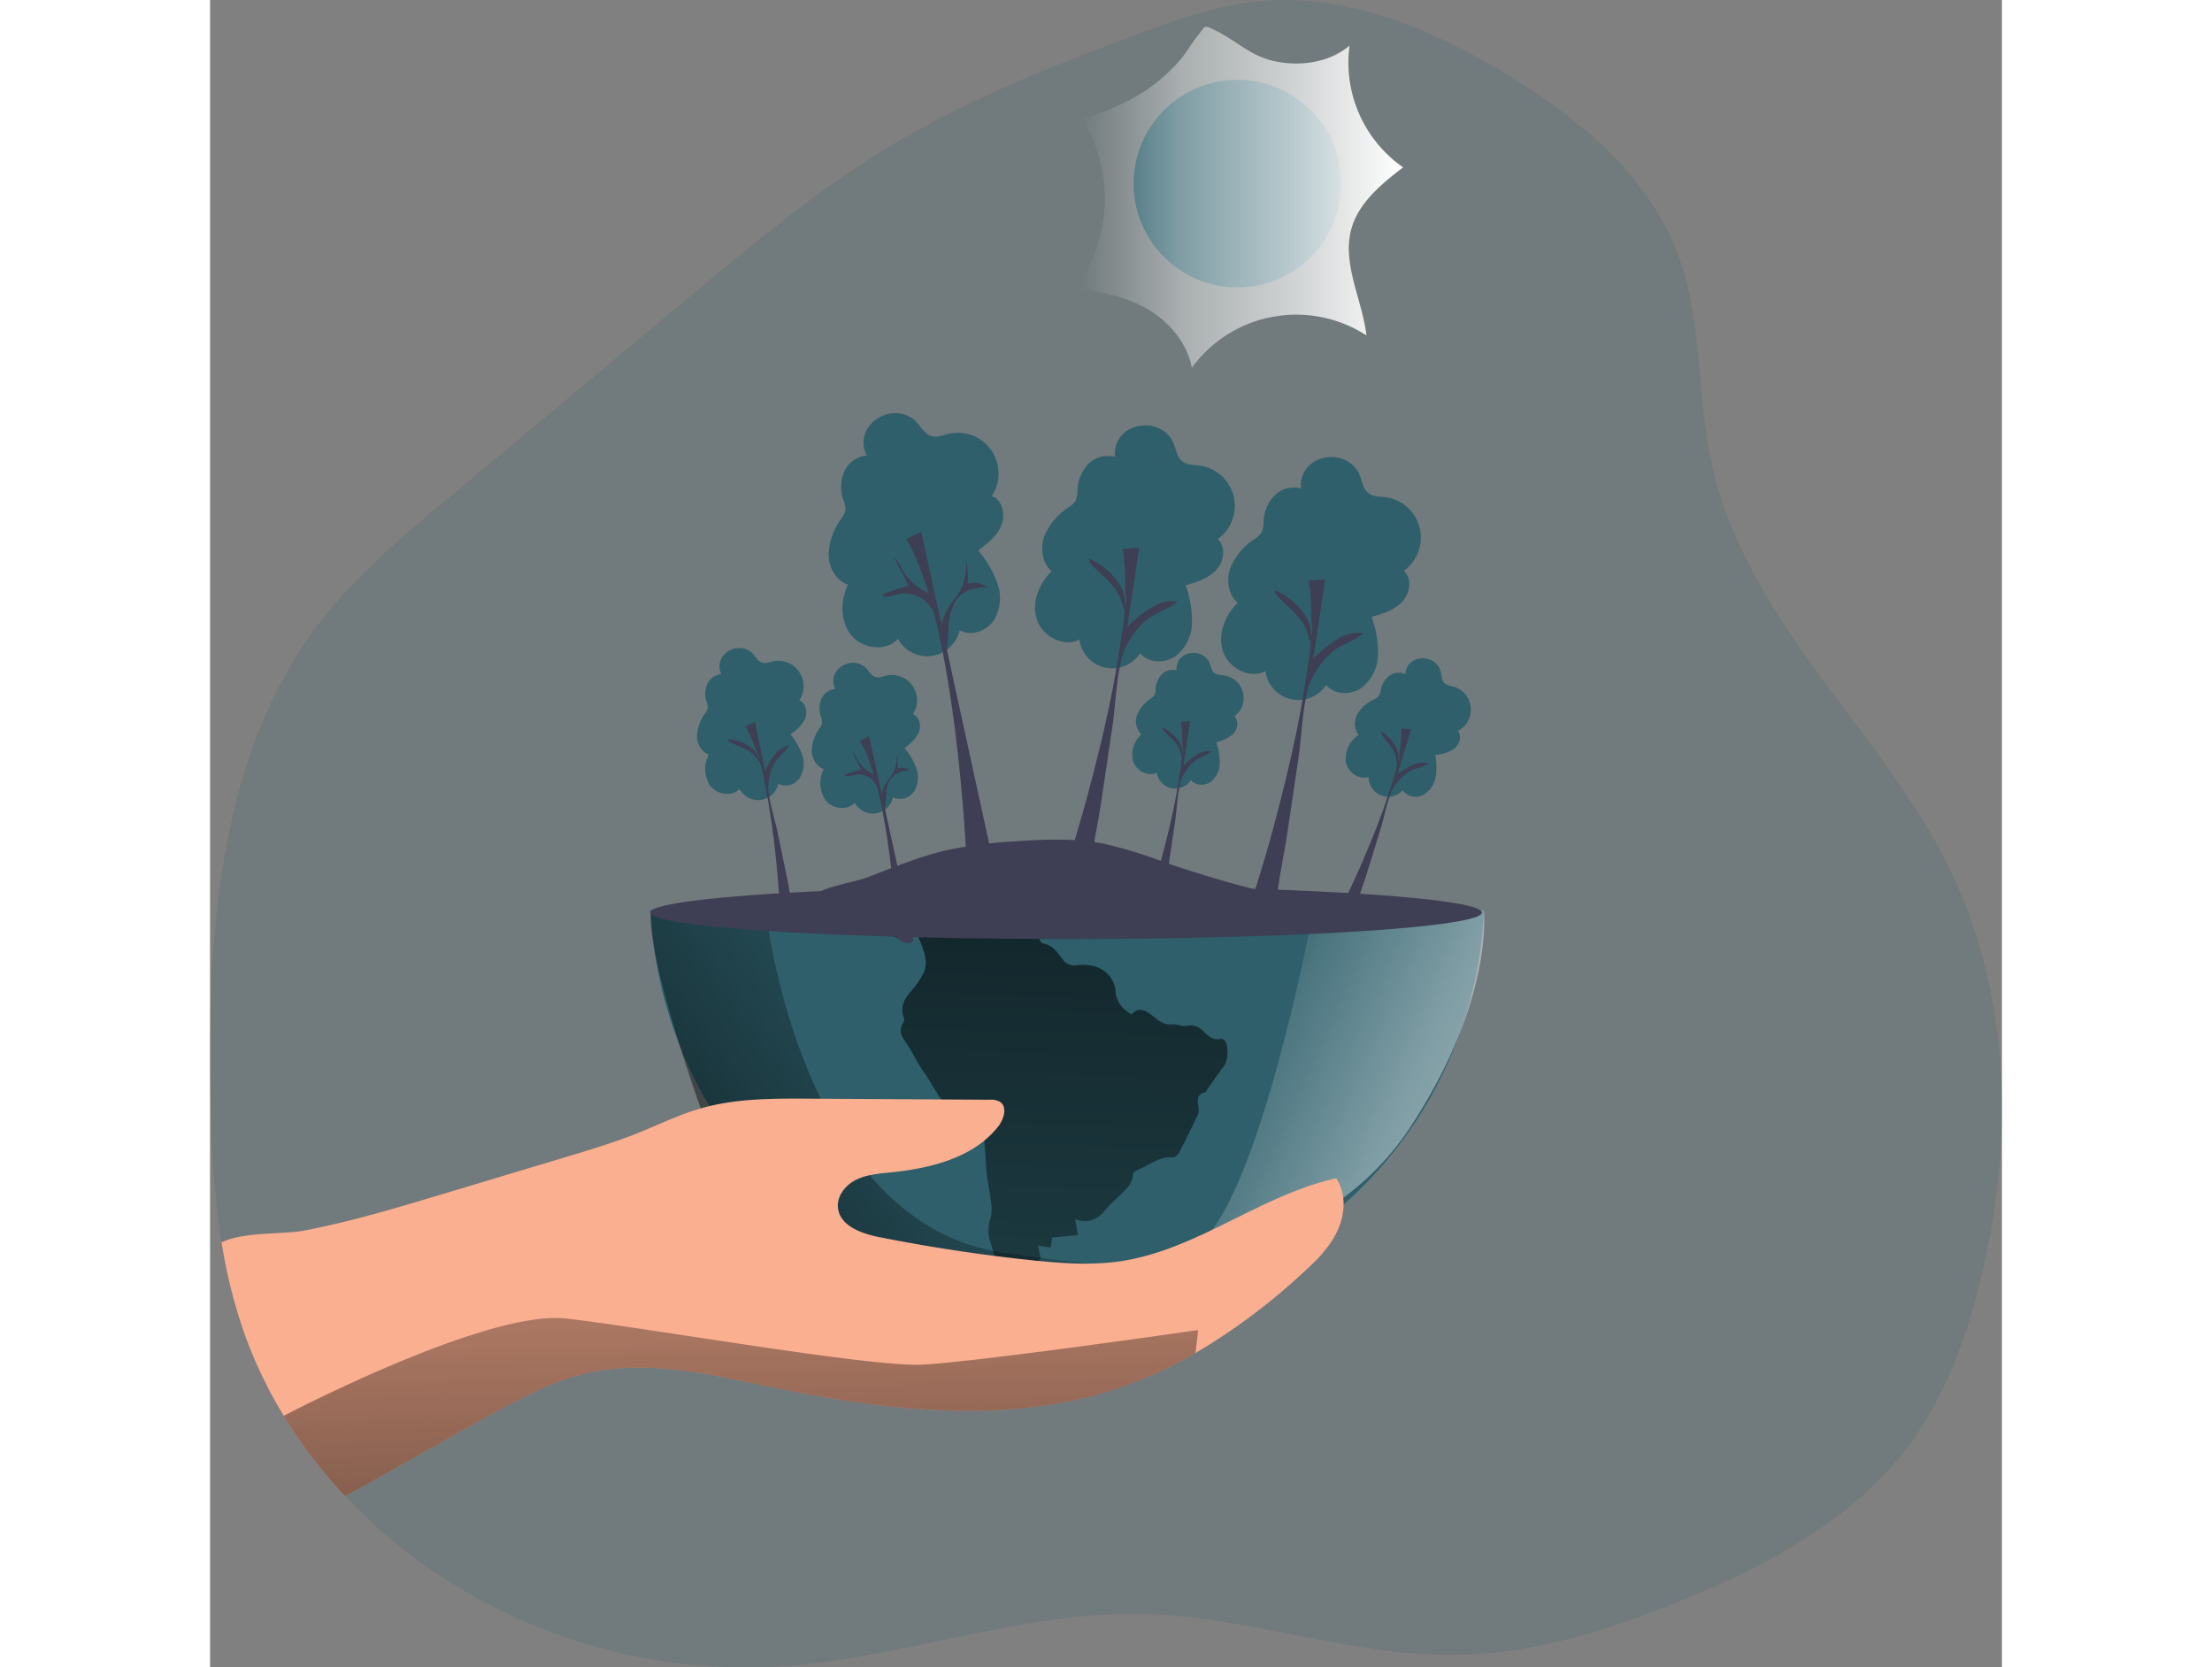 <svg id="Layer_1" data-name="Layer 1" xmlns="http://www.w3.org/2000/svg" xmlns:xlink="http://www.w3.org/1999/xlink" viewBox="0 0 417.8 388.72" width="406" height="306" class="illustration styles_illustrationTablet__1DWOa"><rect x="0" y="0" width="417.8" height="388.72" fill="#808080" stroke="none"/><defs><linearGradient id="linear-gradient" x1="236.3" y1="245.82" x2="387.47" y2="313.61" gradientUnits="userSpaceOnUse"><stop offset="0.02" stop-color="#fff" stop-opacity="0"></stop><stop offset="0.32" stop-color="#fff" stop-opacity="0.39"></stop><stop offset="0.68" stop-color="#fff" stop-opacity="0.68"></stop><stop offset="1" stop-color="#fff"></stop></linearGradient><linearGradient id="linear-gradient-2" x1="88.3" y1="329.8" x2="206.62" y2="242.67" gradientUnits="userSpaceOnUse"><stop offset="0.01"></stop><stop offset="0.13" stop-opacity="0.69"></stop><stop offset="1" stop-opacity="0"></stop></linearGradient><linearGradient id="linear-gradient-3" x1="206.81" y1="138.99" x2="196.06" y2="471.36" xlink:href="#linear-gradient-2"></linearGradient><linearGradient id="linear-gradient-4" x1="209.72" y1="54.01" x2="286.16" y2="54.01" xlink:href="#linear-gradient"></linearGradient><linearGradient id="linear-gradient-5" x1="135.29" y1="447.88" x2="128.84" y2="226.84" xlink:href="#linear-gradient-2"></linearGradient></defs><title>Save the Earthsvg</title><path d="M421.14,305c-3.34,14-8.15,27.86-16.65,39.47-12.93,17.66-33.15,28.44-53.42,36.71-16.71,6.81-34.27,12.38-52.32,12.68-24.51.41-48.29-8.89-72.81-9.53-29-.75-57.07,10.63-86,12.27a130.07,130.07,0,0,1-85.05-25.92,121.72,121.72,0,0,1-15.31-13.75A108.81,108.81,0,0,1,16.2,319.45a119.33,119.33,0,0,1-5.5-21.77c-1.92-11.86-2.43-24-2.63-36.06-.63-38.18,2.58-79.11,26.08-109.21,8.25-10.56,18.64-19.24,28.92-27.83l56.77-47.39c14.85-12.4,29.77-24.84,46.32-34.86,18.3-11.07,38.31-19,58.37-26.42,8.9-3.28,17.94-6.51,27.38-7.53,20.68-2.24,41.06,6.37,58.8,17.23C327.35,35.79,343.36,49,350.21,67.3c5.76,15.32,4.41,32.35,7.81,48.38,7.09,33.47,34.24,57.9,51.12,86.56C427.47,233.36,429.38,270.27,421.14,305Z" transform="translate(-8 -8.02)" fill="#2e5f6b" opacity="0.18" style="isolation: isolate;"></path><path d="M161.1,114.23a6.35,6.35,0,0,0-5.2,3.7,9.16,9.16,0,0,0-.27,6.54,5.91,5.91,0,0,1,.5,2.56,5.15,5.15,0,0,1-1,2,14.93,14.93,0,0,0-2.9,8.28c0,3,1.71,6.05,4.5,7.05-1.78,3.74-1.83,8.54.78,11.76s8.14,3.93,10.9.84a7.74,7.74,0,0,0,14.37-2c2.62,1.47,6.18.24,7.9-2.22a10,10,0,0,0,.92-8.64,25.34,25.34,0,0,0-4.51-7.74c2.14-1.62,4.38-3.35,5.4-5.83s.28-5.91-2.22-6.87a9.5,9.5,0,0,0-9.2-14.65c-1.93.22-3.37,1.35-5.28.52-1.48-.65-2.39-2.61-3.62-3.62C166.71,101.47,157.74,107.28,161.1,114.23Z" transform="translate(-8 -8.02)" fill="#2e5f6b"></path><path d="M305,220.25a97.2,97.2,0,0,1-194.22,0Z" transform="translate(-8 -8.02)" fill="#2e5f6b"></path><path d="M265.28,220.25S251,296.54,235.7,299.31s29.58,5.91,52.17-28.51C307.52,240.87,305,220.25,305,220.25Z" transform="translate(-8 -8.02)" fill="url(#linear-gradient)"></path><path d="M137.64,220.78s7.89,72.07,54.86,79.24,59.88,1.44,59.88,1.44-29,28.68-68.49,17.92-61.48-52.93-61.48-52.93-12.72-35.26-11.65-46.2Z" transform="translate(-8 -8.02)" fill="url(#linear-gradient-2)"></path><g id="o1A6vW"><path d="M169.87,227.58c.2-.28.49-.77.84-1.21.94-1.27,1.89-1.22,2.49.28,1,2.43,2.16,4.89,1.43,7.62a11.26,11.26,0,0,1-1.26,2.3c-1.53,2.76-5.08,4.67-3.6,8.68a1.4,1.4,0,0,1-.1,1.15c-1.26,1.85-.45,3.24.67,4.84,1.56,2.23,2.66,4.79,4.26,7,2.29,3.12,3.61,7,7.07,9.19,1.68,1.06,3.51,1.93,5.09,3.11a4.5,4.5,0,0,1,1.65,2.63c.38,2.76.38,5.57.67,8.35.23,2.23.76,4.45,1,6.68A9.61,9.61,0,0,1,190,292a8.65,8.65,0,0,0-.05,5.64c.54,1.64,1,3.31,1.49,5,1.46,4.59,8.26,8,13.09,6.55l-5.14-2.59c.93-1,1.65-1.73,2.46-2.58l-2.13-1.28,2-1.2c-.22-.95-.44-1.93-.7-3.13l3,.48c.11-.81.21-1.5.33-2.34,1.91-.19,3.83-.35,6-.55-.22-1.28-.43-2.47-.65-3.66,3.26.93,5.24.15,7.39-2.62a33.23,33.23,0,0,1,3.08-3c1.41-1.41,3-2.71,3-5,0-.35.83-.82,1.35-1.05,2.59-1.08,4.84-3.06,8-2.8.47,0,1.18-.66,1.47-1.2,1.49-2.87,2.93-5.79,4.32-8.71a3.2,3.2,0,0,0,.15-1.77c-.2-1.48-.53-2.94,1.48-3.49.3-.09.5-.6.74-.92,1.21-1.71,2.38-3.46,3.66-5.11,1-1.26,1.24-4.82.25-6-.2-.23-.6-.51-.8-.46-2.08.58-3.23-.89-4.46-2a3.89,3.89,0,0,0-3.65-1c-1.06.2-2.26-.47-3.37-.35-2.28.23-3.55-1.3-5.15-2.45-1.24-.88-2.87-1.66-4.27.17-2-1.25-3.51-2.76-3.75-5.14a6.5,6.5,0,0,0-5.07-6.13,10.45,10.45,0,0,0-3.86-.25,3.21,3.21,0,0,1-3.3-1.23c-1.24-1.58-2.33-3.42-4.64-3.84-.37,0-.85-.72-.93-1.17a2.66,2.66,0,0,0-2-2.29,9.9,9.9,0,0,0-1.67-.37,7.07,7.07,0,0,0-2,0,9.62,9.62,0,0,1-7.4-2c-3.26-2.5-8.67-1.2-11,2.19l-.1.14c-.49.7-1,1.41-1.54,2.16a15.23,15.23,0,0,0-2.15-1.58c-1.06-.53-2.11-1-3.31.05a2.4,2.4,0,0,1-2.28-.18c-.18-.15,1.32-4.51,1.17-4.66h-6.66c.09.29,3,4.81,3.09,5Z" transform="translate(-8 -8.02)" fill="url(#linear-gradient-3)"></path></g><path d="M270.81,295.1c-1.85,3.9-5,7-8.21,9.88a145.15,145.15,0,0,1-24.83,18.5,99.23,99.23,0,0,1-16.79,7.8c-26.39,9.26-55.46,5.69-82.84,0-13.73-2.85-27.92-6.21-41.62-3.24-9,1.95-17.17,6.5-25.2,11L39.54,356.88a112.89,112.89,0,0,1-14.35-18.76,103.17,103.17,0,0,1-9-18.67,119.33,119.33,0,0,1-5.5-21.77c5.38-2.55,14.2-1.79,19.17-2.73,10.83-2.06,21.43-5.24,32-8.41l29.34-8.82c5.52-1.66,11-3.32,16.39-5.45,4.94-2,9.73-4.35,14.84-5.82,8.15-2.35,16.76-2.31,25.23-2.27l42.11.25a4.43,4.43,0,0,1,2.34.44c1.89,1.18,1,4.13-.39,5.86-5.82,7.32-15.81,9.71-25.09,10.65-2.75.28-5.59.5-8.05,1.74s-4.5,3.82-4.17,6.56c.47,4.14,5.39,5.92,9.47,6.75Q181.8,300,200,301.9c6.77.69,13.63,1.18,20.36.17,17.8-2.66,32.64-15.44,50.21-19.32C273,286.32,272.66,291.21,270.81,295.1Z" transform="translate(-8 -8.02)" fill="#faaf90"></path><ellipse cx="199.59" cy="212.76" rx="96.95" ry="6.18" fill="#3e3e54"></ellipse><path d="M179.24,206.37A100.4,100.4,0,0,1,195,204.24c7.2-.53,14.5-.87,21.58.55A106.14,106.14,0,0,1,230.34,209a266.67,266.67,0,0,0,58.5,13.14c-37.52,1.28-75.06,0-112.54-1.83q-7.7-.39-15.39-.81c-3.92-.21-10.68.66-14.06-1.06,2.22-3.55,10.56-4.41,14.29-5.82C167.12,210.38,173,207.86,179.24,206.37Z" transform="translate(-8 -8.02)" fill="#3e3e54"></path><path d="M184.34,207.88s-2.42-54.86-14-74.22l3.49-1.61s16.41,75.56,16.68,76.37S188.37,211.64,184.34,207.88Z" transform="translate(-8 -8.02)" fill="#3e3e54"></path><path d="M219,114.55a6.34,6.34,0,0,0-6.17,1.62,9.17,9.17,0,0,0-2.57,6,5.88,5.88,0,0,1-.44,2.58,5.18,5.18,0,0,1-1.64,1.55,15,15,0,0,0-5.65,6.72c-1,2.79-.54,6.26,1.72,8.19-3,2.86-4.74,7.33-3.45,11.27s6.23,6.56,9.9,4.64a7.74,7.74,0,0,0,14.15,3.22c1.93,2.3,5.7,2.41,8.18.72a10,10,0,0,0,3.92-7.76,25.5,25.5,0,0,0-1.47-8.83c2.57-.75,5.28-1.58,7.11-3.54s2.36-5.42.35-7.21a9.5,9.5,0,0,0-3.41-17c-1.88-.48-3.63.07-5.12-1.38-1.15-1.13-1.3-3.29-2.1-4.67C228.77,104.61,218.33,106.86,219,114.55Z" transform="translate(-8 -8.02)" fill="#2e5f6b"></path><path d="M220.72,160.17c-.07-1.84-.12-3.8.82-5.38a9.7,9.7,0,0,1,2.17-2.31,24.88,24.88,0,0,1,4.49-3.22,8.65,8.65,0,0,1,5.35-1c-2.05,1.88-5,2.51-7.14,4.25a19.6,19.6,0,0,0-5.52,7.77c-1.63,5.39-1.71,11.9-2.55,17.49s-1.68,11.35-2.53,17c-.88,6-2.42,12.21-2.66,18.25,0,.85-3.16,2.26-5.6-2.69,3-9,5.48-18.17,7.74-27.36,1.91-7.83,3.6-15.74,4.77-23.72.53-3.6,1.43-7.7,1.24-11.34-.21-3.85-4.27-7.62-7.51-9.27-.22-.12-.45-.23-.68-.33-.34.24-.08.78.2,1.1,2.46,2.74,5.77,4.93,7.06,8.38.34.91.52,1.87.83,2.79-.2-.59.52-2.31.43-3.16a25.6,25.6,0,0,1-.26-3.42,45,45,0,0,0-.59-8l3.84-.27S223,146.53,221,160.06" transform="translate(-8 -8.02)" fill="#3e3e54"></path><path d="M262.38,121.93a6.33,6.33,0,0,0-6.17,1.62,9.17,9.17,0,0,0-2.57,6,6,6,0,0,1-.44,2.58,5.18,5.18,0,0,1-1.64,1.55,15,15,0,0,0-5.65,6.71c-1,2.8-.55,6.27,1.72,8.2-3,2.86-4.74,7.33-3.45,11.27s6.23,6.56,9.9,4.64a7.74,7.74,0,0,0,14.15,3.22c1.93,2.3,5.7,2.41,8.18.72a10.06,10.06,0,0,0,3.92-7.76,25.51,25.51,0,0,0-1.48-8.83c2.58-.75,5.28-1.58,7.12-3.54s2.35-5.42.35-7.21a9.5,9.5,0,0,0-3.41-17c-1.88-.48-3.63.07-5.12-1.38-1.16-1.13-1.31-3.29-2.1-4.67C272.15,112,261.71,114.24,262.38,121.93Z" transform="translate(-8 -8.02)" fill="#2e5f6b"></path><path d="M264.1,167.55c-.07-1.84-.12-3.8.81-5.38a9.75,9.75,0,0,1,2.18-2.31,24.88,24.88,0,0,1,4.49-3.22,8.64,8.64,0,0,1,5.35-1c-2.05,1.88-5,2.51-7.14,4.25a19.72,19.72,0,0,0-5.53,7.77c-1.62,5.39-1.7,11.9-2.54,17.49s-1.69,11.35-2.53,17c-.88,6-2.42,12.21-2.67,18.25,0,.85-3.15,2.26-5.59-2.69,3-9,5.48-18.17,7.73-27.36,1.92-7.83,3.61-15.74,4.78-23.72.52-3.6,1.43-7.7,1.23-11.34-.2-3.85-4.27-7.62-7.5-9.27-.22-.12-.45-.23-.68-.33-.34.24-.09.78.2,1.1,2.46,2.74,5.77,4.93,7.06,8.38.34.91.52,1.87.83,2.79-.2-.59.52-2.31.42-3.16a29.41,29.41,0,0,1-.26-3.42,43.24,43.24,0,0,0-.59-8l3.85-.27s-1.62,10.8-3.64,24.33" transform="translate(-8 -8.02)" fill="#3e3e54"></path><path d="M233.36,164.34a3.52,3.52,0,0,0-3.44.91,5.12,5.12,0,0,0-1.44,3.36,3.32,3.32,0,0,1-.25,1.44,2.91,2.91,0,0,1-.91.87,8.39,8.39,0,0,0-3.16,3.75,4.23,4.23,0,0,0,1,4.58,6.3,6.3,0,0,0-1.92,6.29c.72,2.2,3.47,3.67,5.52,2.6a4.33,4.33,0,0,0,7.91,1.79,3.54,3.54,0,0,0,4.57.41,5.62,5.62,0,0,0,2.19-4.33,14.43,14.43,0,0,0-.82-4.94,8.48,8.48,0,0,0,4-2c1-1.09,1.31-3,.2-4a5.32,5.32,0,0,0-1.91-9.48c-1.05-.27-2,0-2.86-.77-.65-.63-.73-1.84-1.18-2.61C238.82,158.79,233,160.05,233.36,164.34Z" transform="translate(-8 -8.02)" fill="#2e5f6b"></path><path d="M234.32,189.83a5.44,5.44,0,0,1,.46-3,5.12,5.12,0,0,1,1.21-1.29,13.39,13.39,0,0,1,2.51-1.8,4.82,4.82,0,0,1,3-.56c-1.14,1-2.78,1.4-4,2.37a11.07,11.07,0,0,0-3.09,4.34c-.9,3-.95,6.65-1.42,9.77l-1.41,9.51c-.49,3.34-1.35,6.83-1.49,10.2,0,.48-1.76,1.26-3.12-1.5,1.65-5,3.06-10.15,4.32-15.29,1.07-4.37,2-8.79,2.66-13.25a33.06,33.06,0,0,0,.69-6.33c-.11-2.15-2.38-4.26-4.19-5.18l-.38-.19c-.19.14,0,.44.11.62,1.38,1.53,3.23,2.75,3.95,4.68.19.51.29,1,.46,1.56-.11-.33.29-1.29.24-1.76a15.07,15.07,0,0,1-.15-1.92,24,24,0,0,0-.33-4.48l2.15-.15-2,13.59" transform="translate(-8 -8.02)" fill="#3e3e54"></path><path d="M286.7,165.2a3.72,3.72,0,0,0-3.72.39,5.34,5.34,0,0,0-2,3.27,3.61,3.61,0,0,1-.48,1.45,2.9,2.9,0,0,1-1.09.76,8.83,8.83,0,0,0-3.87,3.4,4.43,4.43,0,0,0,.28,4.9,6.63,6.63,0,0,0-3,6.23c.41,2.4,3,4.35,5.33,3.56a4.54,4.54,0,0,0,7.92,3.11,3.73,3.73,0,0,0,4.68,1.14,5.91,5.91,0,0,0,3-4.16,15.19,15.19,0,0,0-.08-5.25,8.81,8.81,0,0,0,4.43-1.43c1.24-1,1.84-2.93.84-4.14a5.58,5.58,0,0,0-.49-10.14c-1-.44-2.11-.27-2.84-1.25-.58-.76-.47-2-.81-2.89C293.23,160.29,287,160.68,286.7,165.2Z" transform="translate(-8 -8.02)" fill="#2e5f6b"></path><path d="M283.69,191.79a5.71,5.71,0,0,1,.94-3,5.55,5.55,0,0,1,1.47-1.15,14.48,14.48,0,0,1,2.88-1.47,5.05,5.05,0,0,1,3.19-.11c-1.35.91-3.1,1-4.51,1.84a11.43,11.43,0,0,0-3.89,4c-1.42,3-2,6.74-3,9.91l-3,9.65c-1,3.39-2.48,6.87-3.15,10.35-.09.49-2,1-3-2,2.51-5,4.78-10.05,6.89-15.19,1.8-4.37,3.47-8.8,4.85-13.33a34.67,34.67,0,0,0,1.71-6.47c.22-2.24-1.8-4.79-3.53-6l-.37-.25c-.22.11-.12.45,0,.66,1.19,1.8,2.91,3.36,3.36,5.48.11.55.13,1.13.23,1.69-.06-.36.51-1.3.53-1.8a15.36,15.36,0,0,1,.15-2,26.44,26.44,0,0,0,.36-4.7l2.25.18-4.24,13.79" transform="translate(-8 -8.02)" fill="#3e3e54"></path><path d="M127.22,165.2a4,4,0,0,0-3.26,2.27,5.71,5.71,0,0,0-.22,4.07,3.78,3.78,0,0,1,.3,1.61,3.32,3.32,0,0,1-.63,1.26,9.38,9.38,0,0,0-1.87,5.14A4.71,4.71,0,0,0,124.3,184a7,7,0,0,0,.4,7.33c1.6,2,5,2.51,6.79.6a4.82,4.82,0,0,0,9-1.15,3.94,3.94,0,0,0,4.94-1.32,6.29,6.29,0,0,0,.64-5.39,15.82,15.82,0,0,0-2.76-4.85,9.49,9.49,0,0,0,3.41-3.6c.65-1.54.21-3.68-1.34-4.29a5.93,5.93,0,0,0-5.63-9.2c-1.2.12-2.11.82-3.29.28-.92-.41-1.47-1.64-2.24-2.28C130.81,157.29,125.18,160.84,127.22,165.2Z" transform="translate(-8 -8.02)" fill="#2e5f6b"></path><path d="M138,191.54a6,6,0,0,1-.67-3.33,5.81,5.81,0,0,1,.78-1.81,14.93,14.93,0,0,1,1.94-2.85,5.38,5.38,0,0,1,2.91-1.73c-.8,1.53-2.37,2.53-3.27,4a12.26,12.26,0,0,0-1.57,5.73c.2,3.5,1.55,7.33,2.26,10.78s1.44,7,2.17,10.51c.76,3.69,1.19,7.67,2.34,11.26.17.5-1.36,2-3.85-.38-.19-5.9-.68-11.81-1.33-17.67-.56-5-1.26-10-2.29-14.91a37.91,37.91,0,0,0-1.7-6.91c-.94-2.2-4.13-3.54-6.38-3.82l-.47,0c-.15.21.12.47.35.6,2,1.07,4.44,1.65,5.93,3.39.39.46.71,1,1.08,1.46-.24-.3-.19-1.47-.42-1.94a17.3,17.3,0,0,1-.89-2,28,28,0,0,0-2.06-4.57l2.19-1s1.37,6.67,3.08,15" transform="translate(-8 -8.02)" fill="#3e3e54"></path><path d="M180.25,149.59c1-1.72,2.49-3.21,3.25-5.08a15.65,15.65,0,0,0,.77-6.14,26.28,26.28,0,0,1,.39,5.74,5,5,0,0,1,4.5.78c-2,.18-4.08.39-5.71,1.55-2,1.43-2.86,4-3.14,6.44s-.12,4.94-.66,7.35c0-1.8-.9-3.52-1.1-5.24S179.36,151.06,180.25,149.59Z" transform="translate(-8 -8.02)" fill="#3e3e54"></path><path d="M169.29,140.68c-.44-.92-.79-2-1.7-2.47l3.31,6.34-5.19,1.65c-.45.14-1,.5-.82.93,1.43.13,2.81-.5,4.23-.7a7.38,7.38,0,0,1,7.64,4.42c-.13-.32.3-1.51.3-1.93a3.47,3.47,0,0,0-.34-1.77c-.45-.65-1.52-.93-2.18-1.34A13.16,13.16,0,0,1,169.29,140.68Z" transform="translate(-8 -8.02)" fill="#3e3e54"></path><path d="M153.78,168.66a3.93,3.93,0,0,0-3.22,2.29,5.63,5.63,0,0,0-.16,4.06,3.69,3.69,0,0,1,.3,1.59,3.21,3.21,0,0,1-.61,1.26A9.28,9.28,0,0,0,148.3,183a4.66,4.66,0,0,0,2.79,4.37,7,7,0,0,0,.48,7.29c1.61,2,5.05,2.43,6.75.51a4.8,4.8,0,0,0,8.91-1.24,3.93,3.93,0,0,0,4.9-1.38,6.23,6.23,0,0,0,.57-5.35,15.79,15.79,0,0,0-2.8-4.8,9.49,9.49,0,0,0,3.35-3.61c.63-1.54.17-3.66-1.38-4.26a5.89,5.89,0,0,0-5.7-9.08c-1.2.14-2.09.84-3.27.33-.92-.4-1.48-1.62-2.25-2.25C157.26,160.76,151.7,164.35,153.78,168.66Z" transform="translate(-8 -8.02)" fill="#2e5f6b"></path><path d="M168.19,226.7s-1.5-34-8.67-46l2.17-1S171.85,226.53,172,227,170.69,229,168.19,226.7Z" transform="translate(-8 -8.02)" fill="#3e3e54"></path><path d="M165.65,190.57a25.39,25.39,0,0,0,2-3.14,9.76,9.76,0,0,0,.47-3.81,16.32,16.32,0,0,1,.24,3.56,3.12,3.12,0,0,1,2.79.48,7.06,7.06,0,0,0-3.54,1,5.6,5.6,0,0,0-1.95,4,43.14,43.14,0,0,1-.4,4.56,28.8,28.8,0,0,0-.68-3.25A6,6,0,0,1,165.65,190.57Z" transform="translate(-8 -8.02)" fill="#3e3e54"></path><path d="M158.86,185.05c-.28-.57-.49-1.25-1.06-1.53l2,3.93-3.21,1c-.28.09-.63.32-.51.58a11.85,11.85,0,0,0,2.62-.43,4.56,4.56,0,0,1,4.74,2.74c-.08-.2.18-.94.18-1.2a2.09,2.09,0,0,0-.21-1.1c-.28-.4-.94-.57-1.35-.83A8.22,8.22,0,0,1,158.86,185.05Z" transform="translate(-8 -8.02)" fill="#3e3e54"></path><circle cx="239.54" cy="42.81" r="24.2" fill="#2e5f6b"></circle><path d="M211.14,35.27a36,36,0,0,1-1.42,40.23c5.87.4,11.8,1.63,16.88,4.61s9.22,7.88,10.31,13.67a30.1,30.1,0,0,1,40.72-7.55c-1-8.46-5.84-16.86-3.46-25.05,1.76-6,7-10.29,12-14.14a29.8,29.8,0,0,1-12.49-28.38c-4.9,4.11-11.95,5-18.15,3.47-5.19-1.32-8.44-4.73-13-6.95-3-1.45-2.23-1.35-4.34,1.29-1.49,1.85-2.61,3.94-4.19,5.74a40.83,40.83,0,0,1-10.47,8.54C222.36,31.41,212,36.6,211.14,35.27Z" transform="translate(-8 -8.02)" fill="url(#linear-gradient-4)"></path><path d="M238.39,318.13l-.62,5.35a99.23,99.23,0,0,1-16.79,7.8c-26.39,9.26-55.46,5.69-82.84,0-13.73-2.85-27.92-6.21-41.62-3.24-9,1.95-17.17,6.5-25.2,11L39.54,356.88a112.89,112.89,0,0,1-14.35-18.76c6.5-3.36,48.49-24.66,65.84-22.68,18.82,2.15,70.45,11.29,82.82,10.76S238.39,318.13,238.39,318.13Z" transform="translate(-8 -8.02)" fill="url(#linear-gradient-5)"></path></svg>